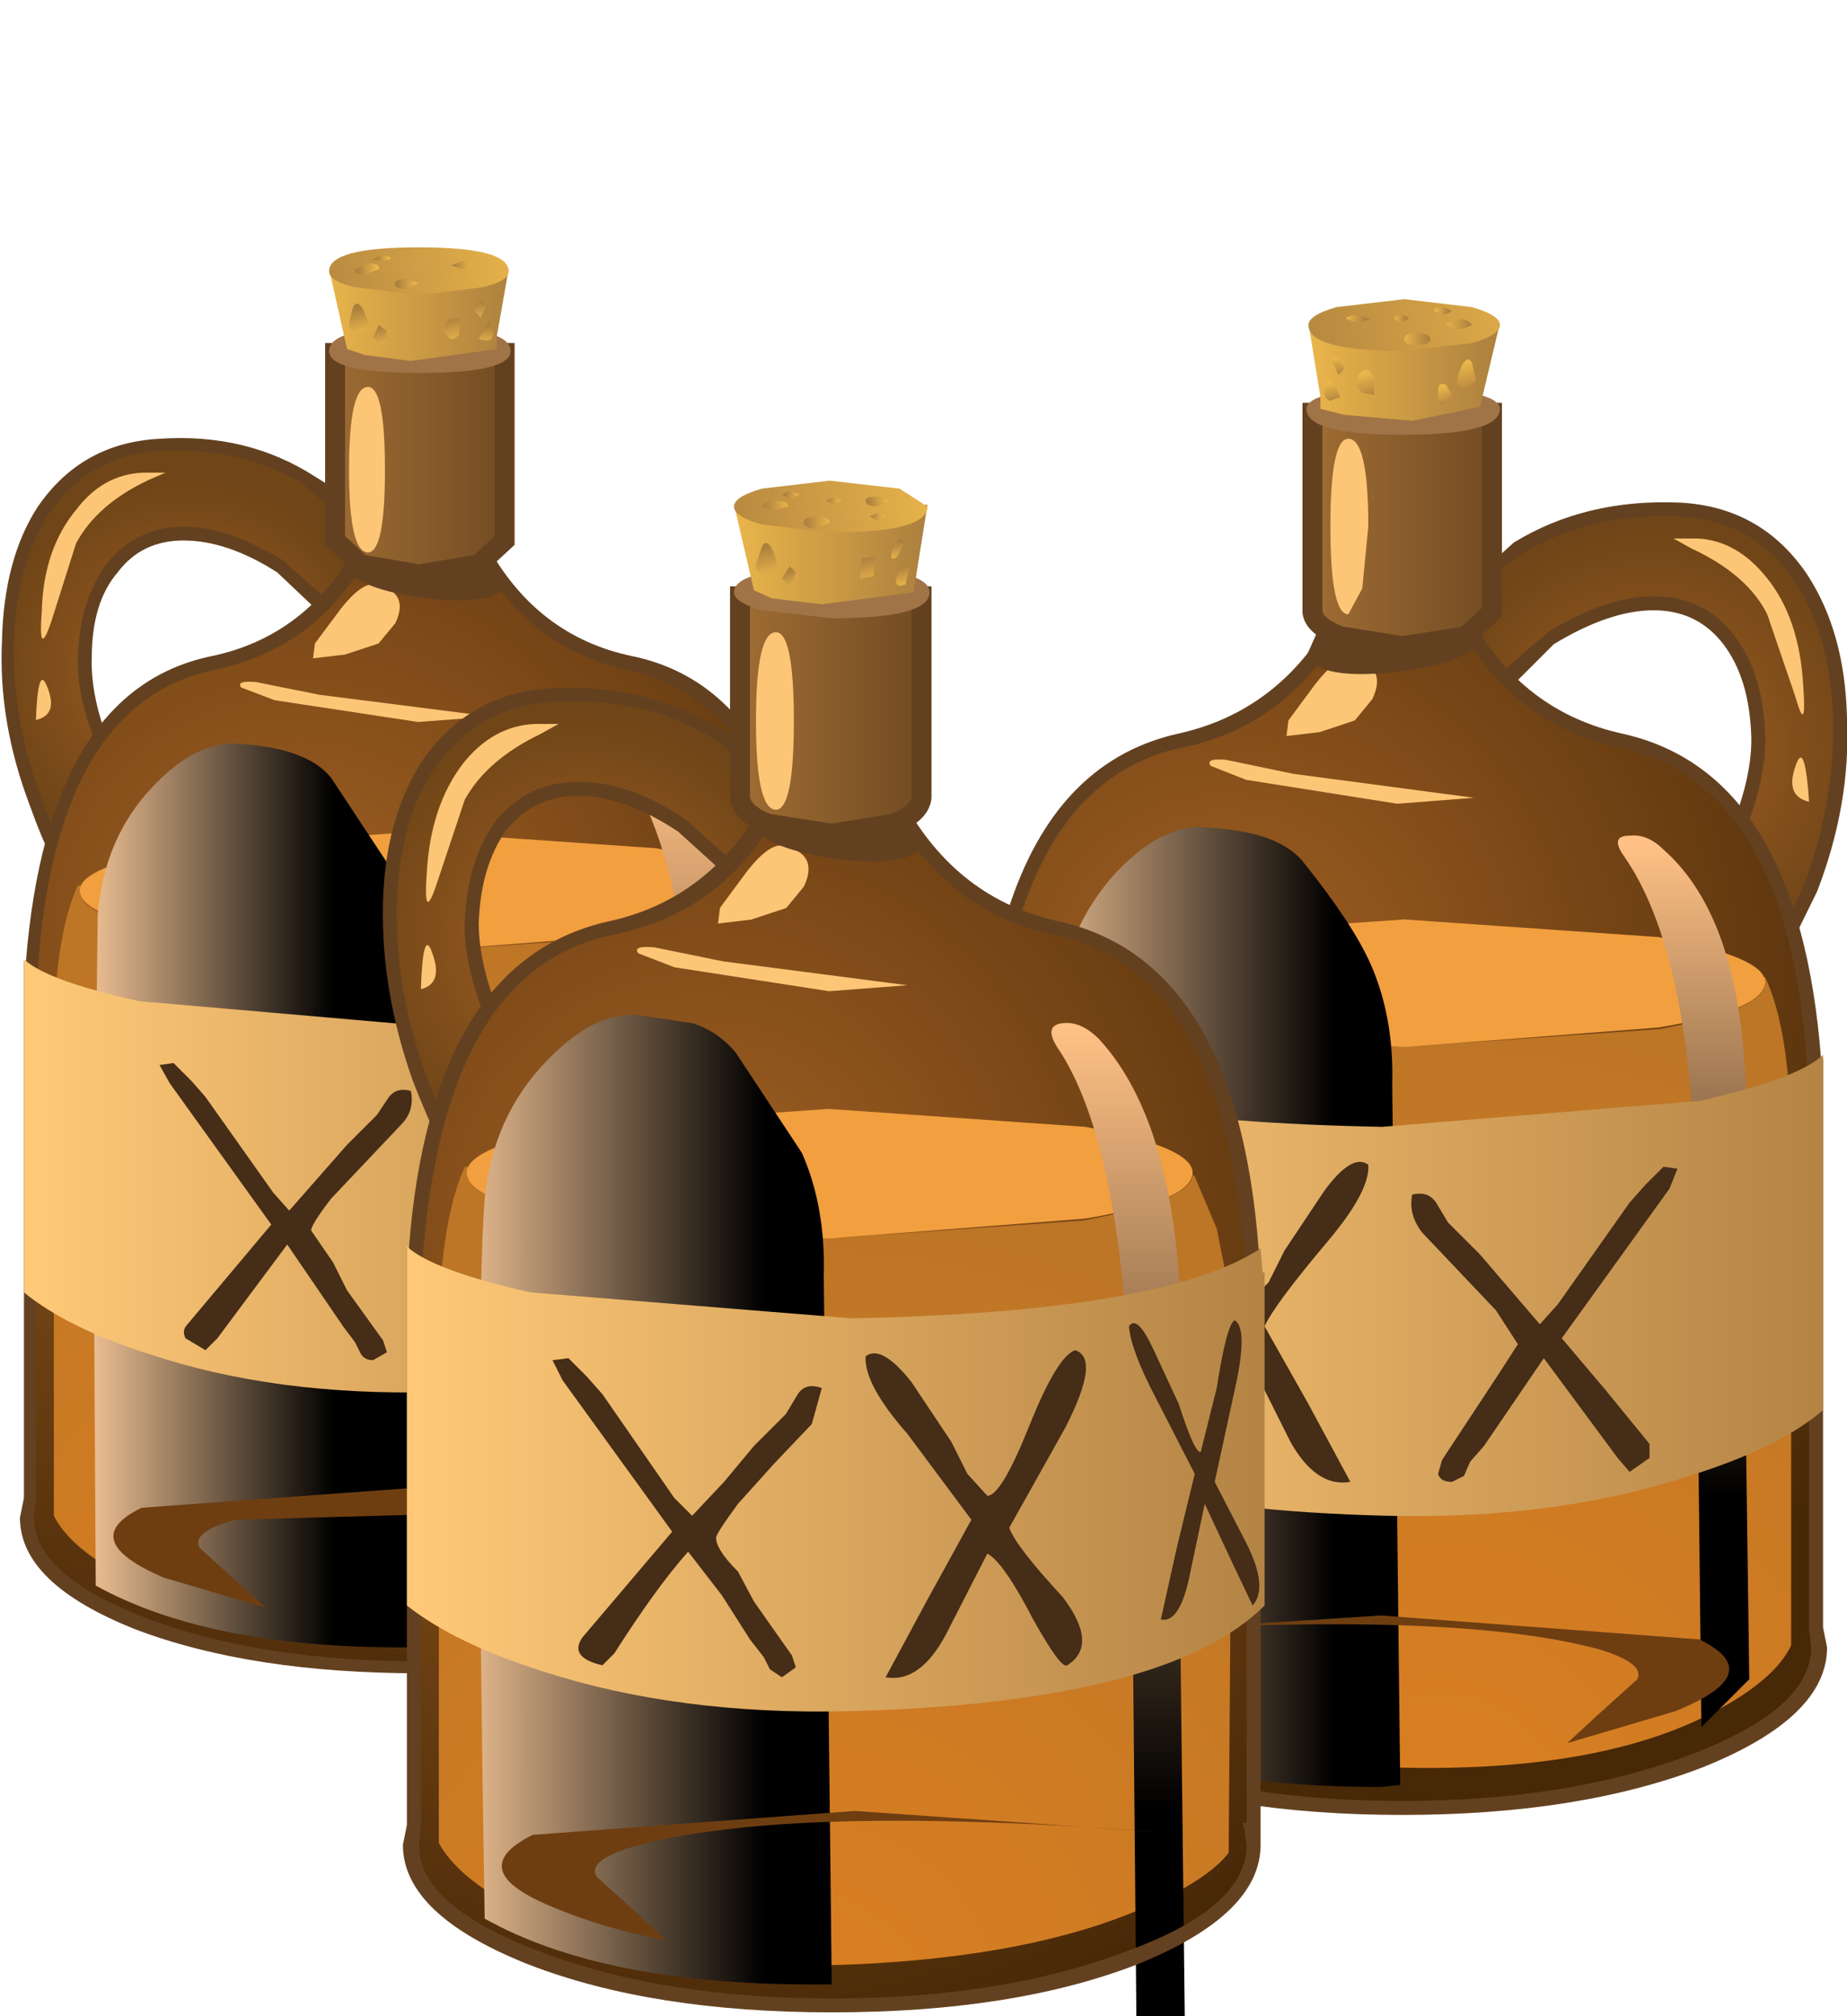 <?xml version="1.0" encoding="UTF-8" standalone="no"?>
<svg xmlns:xlink="http://www.w3.org/1999/xlink" height="50.55px" width="46.3px" xmlns="http://www.w3.org/2000/svg">
  <g transform="matrix(1.0, 0.0, 0.0, 1.0, 0.0, 0.0)">
    <use height="11.55" transform="matrix(1.0, 0.0, 0.0, 1.0, 0.2, 11.15)" width="8.95" xlink:href="#sprite0"/>
    <use height="11.85" transform="matrix(1.0, 0.0, 0.0, 1.0, 0.05, 11.0)" width="9.3" xlink:href="#sprite1"/>
    <use height="4.2" transform="matrix(1.0, 0.0, 0.0, 1.0, 1.05, 11.8)" width="3.1" xlink:href="#sprite2"/>
    <use height="1.0" transform="matrix(1.0, 0.0, 0.0, 1.0, 0.9, 17.05)" width="0.4" xlink:href="#sprite3"/>
    <use height="30.55" transform="matrix(1.0, 0.0, 0.0, 1.0, 0.7, 11.25)" width="19.7" xlink:href="#sprite4"/>
    <use height="18.65" transform="matrix(1.0, 0.0, 0.0, 1.0, 1.35, 22.2)" width="18.55" xlink:href="#sprite5"/>
    <use height="3.0" transform="matrix(1.0, 0.0, 0.0, 1.0, 2.0, 20.85)" width="16.95" xlink:href="#sprite6"/>
    <use height="22.65" transform="matrix(1.0, 0.0, 0.0, 1.0, 2.35, 18.65)" width="8.15" xlink:href="#sprite7"/>
    <use height="24.6" transform="matrix(1.0, 0.0, 0.0, 1.0, 15.65, 18.85)" width="3.1" xlink:href="#sprite8"/>
    <use height="30.85" transform="matrix(1.0, 0.0, 0.0, 1.0, 0.5, 11.1)" width="20.1" xlink:href="#sprite9"/>
    <use height="10.85" transform="matrix(1.0, 0.0, 0.0, 1.0, 0.55, 24.05)" width="20.1" xlink:href="#shape10"/>
    <use height="3.05" transform="matrix(1.0, 0.0, 0.0, 1.0, 2.85, 37.25)" width="15.55" xlink:href="#sprite10"/>
    <use height="1.0" transform="matrix(1.0, 0.0, 0.0, 1.0, 6.0, 17.1)" width="6.3" xlink:href="#sprite11"/>
    <use height="1.9" transform="matrix(1.0, 0.0, 0.0, 1.0, 7.75, 14.65)" width="2.25" xlink:href="#sprite12"/>
    <use height="1.95" transform="matrix(1.0, 0.0, 0.0, 1.0, 8.6, 13.1)" width="4.2" xlink:href="#sprite13"/>
    <use height="25.5" transform="matrix(1.0, 0.0, 0.0, 1.0, 4.0, 8.6)" width="16.5" xlink:href="#shape15"/>
    <use height="4.15" transform="matrix(1.0, 0.0, 0.0, 1.0, 8.75, 9.7)" width="0.9" xlink:href="#sprite14"/>
    <use height="3.15" transform="matrix(1.0, 0.0, 0.0, 1.0, 8.25, 6.2)" width="4.55" xlink:href="#shape17"/>
    <use height="12.2" transform="matrix(1.0, 0.0, 0.0, 1.0, 36.6, 12.8)" width="9.55" xlink:href="#sprite15"/>
    <use height="12.6" transform="matrix(1.0, 0.0, 0.0, 1.0, 36.4, 12.6)" width="9.9" xlink:href="#sprite16"/>
    <use height="4.4" transform="matrix(1.0, 0.0, 0.0, 1.0, 41.95, 13.5)" width="3.25" xlink:href="#sprite17"/>
    <use height="1.1" transform="matrix(1.0, 0.0, 0.0, 1.0, 44.95, 19.0)" width="0.4" xlink:href="#sprite18"/>
    <use height="32.4" transform="matrix(1.0, 0.0, 0.0, 1.0, 24.65, 12.9)" width="20.95" xlink:href="#sprite19"/>
    <use height="19.8" transform="matrix(1.0, 0.0, 0.0, 1.0, 25.2, 24.5)" width="19.7" xlink:href="#sprite20"/>
    <use height="3.2" transform="matrix(1.0, 0.0, 0.0, 1.0, 26.2, 23.05)" width="18.05" xlink:href="#sprite21"/>
    <use height="24.05" transform="matrix(1.0, 0.0, 0.0, 1.0, 26.35, 20.75)" width="8.75" xlink:href="#sprite22"/>
    <use height="22.35" transform="matrix(1.0, 0.0, 0.0, 1.0, 40.55, 20.95)" width="3.3" xlink:href="#sprite23"/>
    <use height="32.8" transform="matrix(1.0, 0.0, 0.0, 1.0, 24.5, 12.7)" width="21.3" xlink:href="#sprite24"/>
    <use height="11.55" transform="matrix(1.0, 0.0, 0.0, 1.0, 24.4, 26.45)" width="21.35" xlink:href="#shape27"/>
    <use height="3.2" transform="matrix(1.0, 0.0, 0.0, 1.0, 26.8, 40.5)" width="16.55" xlink:href="#sprite25"/>
    <use height="1.1" transform="matrix(1.0, 0.0, 0.0, 1.0, 30.3, 19.05)" width="6.65" xlink:href="#sprite26"/>
    <use height="2.0" transform="matrix(1.0, 0.0, 0.0, 1.0, 32.15, 16.5)" width="2.35" xlink:href="#sprite27"/>
    <use height="2.1" transform="matrix(1.0, 0.0, 0.0, 1.0, 32.75, 14.8)" width="4.45" xlink:href="#sprite28"/>
    <use height="27.05" transform="matrix(1.0, 0.0, 0.0, 1.0, 24.55, 10.1)" width="17.55" xlink:href="#shape30"/>
    <use height="4.4" transform="matrix(1.0, 0.0, 0.0, 1.0, 33.35, 11.0)" width="0.95" xlink:href="#sprite29"/>
    <use height="3.4" transform="matrix(1.0, 0.0, 0.0, 1.0, 32.75, 7.5)" width="4.85" xlink:href="#shape32"/>
    <use height="12.35" transform="matrix(1.0, 0.0, 0.0, 1.0, 9.75, 17.4)" width="9.65" xlink:href="#sprite30"/>
    <use height="12.7" transform="matrix(1.0, 0.0, 0.0, 1.0, 9.6, 17.25)" width="10.0" xlink:href="#sprite31"/>
    <use height="4.5" transform="matrix(1.0, 0.0, 0.0, 1.0, 10.7, 18.1)" width="3.3" xlink:href="#sprite32"/>
    <use height="1.1" transform="matrix(1.0, 0.0, 0.0, 1.0, 10.55, 23.7)" width="0.4" xlink:href="#sprite33"/>
    <use height="32.75" transform="matrix(1.0, 0.0, 0.0, 1.0, 10.3, 17.55)" width="21.15" xlink:href="#sprite34"/>
    <use height="20.0" transform="matrix(1.0, 0.0, 0.0, 1.0, 11.0, 29.25)" width="19.9" xlink:href="#sprite35"/>
    <use height="3.25" transform="matrix(1.0, 0.0, 0.0, 1.0, 11.7, 27.8)" width="18.2" xlink:href="#sprite36"/>
    <use height="24.3" transform="matrix(1.0, 0.0, 0.0, 1.0, 12.0, 25.45)" width="8.85" xlink:href="#sprite37"/>
    <use height="26.4" transform="matrix(1.0, 0.0, 0.0, 1.0, 26.35, 25.65)" width="3.35" xlink:href="#sprite38"/>
    <use height="33.1" transform="matrix(1.0, 0.0, 0.0, 1.0, 10.1, 17.35)" width="21.55" xlink:href="#sprite39"/>
    <use height="11.65" transform="matrix(1.0, 0.0, 0.0, 1.0, 10.15, 31.25)" width="21.55" xlink:href="#shape41"/>
    <use height="3.25" transform="matrix(1.0, 0.0, 0.0, 1.0, 12.6, 45.4)" width="16.7" xlink:href="#sprite40"/>
    <use height="1.1" transform="matrix(1.0, 0.0, 0.0, 1.0, 15.95, 23.75)" width="6.8" xlink:href="#sprite41"/>
    <use height="2.0" transform="matrix(1.0, 0.0, 0.0, 1.0, 17.9, 21.2)" width="2.35" xlink:href="#sprite42"/>
    <use height="2.15" transform="matrix(1.0, 0.0, 0.0, 1.0, 18.8, 19.45)" width="4.45" xlink:href="#sprite43"/>
    <use height="27.35" transform="matrix(1.0, 0.0, 0.0, 1.0, 13.85, 14.7)" width="17.7" xlink:href="#shape43"/>
    <use height="4.45" transform="matrix(1.0, 0.0, 0.0, 1.0, 18.95, 15.85)" width="0.95" xlink:href="#sprite44"/>
    <use height="3.45" transform="matrix(1.0, 0.0, 0.0, 1.0, 18.4, 12.05)" width="4.9" xlink:href="#shape44"/>
  </g>
  <defs>
    <g id="sprite0" transform="matrix(1.0, 0.0, 0.0, 1.0, 0.0, 0.0)">
      <use height="11.55" transform="matrix(1.0, 0.0, 0.0, 1.0, 0.0, 0.0)" width="8.95" xlink:href="#shape0"/>
    </g>
    <g id="shape0" transform="matrix(1.0, 0.0, 0.0, 1.0, 0.0, 0.0)">
      <path d="M7.85 4.0 L6.85 3.05 Q4.75 1.75 3.3 2.5 1.95 3.2 1.9 5.35 1.85 6.55 2.55 8.0 L3.7 10.1 Q3.85 10.6 3.4 11.15 2.9 11.75 1.9 11.4 1.1 10.2 0.7 9.0 -0.5 5.65 0.3 3.0 1.15 0.15 3.8 0.0 7.2 -0.15 8.95 2.15 8.7 3.3 7.85 4.0" fill="url(#gradient0)" fill-rule="evenodd" stroke="none"/>
    </g>
    <radialGradient cx="0" cy="0" gradientTransform="matrix(0.006, 0.0, 0.0, -0.006, 4.5, 5.75)" gradientUnits="userSpaceOnUse" id="gradient0" r="819.2" spreadMethod="pad">
      <stop offset="0.0" stop-color="#a16023"/>
      <stop offset="1.0" stop-color="#704517"/>
    </radialGradient>
    <g id="sprite1" transform="matrix(1.0, 0.0, 0.0, 1.0, -0.05, -0.05)">
      <use height="11.85" transform="matrix(1.0, 0.0, 0.0, 1.0, 0.05, 0.05)" width="9.3" xlink:href="#shape1"/>
    </g>
    <g id="shape1" transform="matrix(1.0, 0.0, 0.0, 1.0, -0.05, -0.05)">
      <path d="M9.35 2.4 Q9.05 3.55 8.15 4.3 L8.0 4.45 7.9 4.3 6.95 3.4 Q5.7 2.6 4.6 2.6 3.55 2.6 2.95 3.4 2.3 4.15 2.3 5.55 2.25 7.2 3.65 9.45 L4.05 10.2 Q4.2 10.75 3.8 11.4 3.3 11.9 2.7 11.9 L2.0 11.75 1.95 11.75 1.95 11.7 Q1.3 10.8 0.75 9.25 -0.05 7.15 0.05 5.1 0.1 3.05 0.95 1.75 2.05 0.15 4.0 0.05 6.2 -0.1 7.9 1.0 8.9 1.6 9.3 2.25 L9.35 2.3 9.35 2.4 M8.05 3.95 Q8.7 3.4 9.0 2.4 L7.55 1.15 Q6.0 0.25 4.0 0.35 2.2 0.5 1.25 1.9 0.4 3.2 0.35 5.15 0.3 7.1 1.05 9.1 1.65 10.7 2.2 11.45 L2.7 11.55 Q3.25 11.55 3.5 11.2 L3.75 10.35 3.35 9.65 Q1.9 7.1 1.95 5.55 2.0 4.05 2.7 3.15 3.45 2.25 4.6 2.25 5.7 2.25 7.1 3.1 L8.05 3.95" fill="#634120" fill-rule="evenodd" stroke="none"/>
    </g>
    <g id="sprite2" transform="matrix(1.0, 0.0, 0.0, 1.0, 0.0, 0.05)">
      <use height="4.5" transform="matrix(0.954, 0.0, 0.0, 0.933, -0.002, -0.047)" width="3.25" xlink:href="#shape2"/>
    </g>
    <g id="shape2" transform="matrix(1.0, 0.0, 0.0, 1.0, -0.05, 0.05)">
      <path d="M3.3 0.0 L2.85 0.2 Q1.5 0.85 0.95 1.9 L0.3 4.0 Q-0.05 5.05 0.05 3.7 0.1 2.05 0.95 1.0 1.65 0.05 2.7 0.0 L3.3 0.0" fill="#fcc676" fill-rule="evenodd" stroke="none"/>
    </g>
    <g id="sprite3" transform="matrix(1.0, 0.0, 0.0, 1.0, 0.0, 0.0)">
      <use height="1.1" transform="matrix(1.0, 0.0, 0.0, 0.909, 0.0, 0.0)" width="0.4" xlink:href="#shape3"/>
    </g>
    <g id="shape3" transform="matrix(1.0, 0.0, 0.0, 1.0, 0.0, 0.0)">
      <path d="M0.25 0.1 Q0.6 0.95 0.0 1.1 0.05 -0.35 0.25 0.1" fill="#fcc676" fill-rule="evenodd" stroke="none"/>
    </g>
    <g id="sprite4" transform="matrix(1.0, 0.0, 0.0, 1.0, 0.0, 0.0)">
      <use height="30.55" transform="matrix(1.0, 0.0, 0.0, 1.0, 0.0, 0.0)" width="19.7" xlink:href="#shape4"/>
    </g>
    <g id="shape4" transform="matrix(1.0, 0.0, 0.0, 1.0, 0.0, 0.0)">
      <path d="M10.55 0.2 Q10.7 1.3 11.35 2.5 12.6 4.85 15.1 5.4 19.15 6.15 19.65 13.05 L19.7 13.05 19.7 26.45 19.65 26.45 19.7 26.8 Q19.7 28.35 16.8 29.45 13.9 30.55 9.85 30.55 5.8 30.55 2.9 29.45 0.0 28.35 0.0 26.8 L0.05 26.35 0.05 13.05 0.1 13.05 Q0.55 6.2 4.65 5.4 7.15 4.85 8.45 2.5 L9.2 0.2 9.85 0.0 10.55 0.2" fill="url(#gradient1)" fill-rule="evenodd" stroke="none"/>
    </g>
    <radialGradient cx="0" cy="0" gradientTransform="matrix(3.0E-4, 0.025, 0.025, -3.0E-4, 6.8, 12.3)" gradientUnits="userSpaceOnUse" id="gradient1" r="819.2" spreadMethod="pad">
      <stop offset="0.0" stop-color="#a16023"/>
      <stop offset="1.0" stop-color="#472807"/>
    </radialGradient>
    <g id="sprite5" transform="matrix(1.0, 0.0, 0.0, 1.0, 0.0, 0.0)">
      <use height="18.65" transform="matrix(1.0, 0.0, 0.0, 1.0, 0.0, 0.0)" width="18.55" xlink:href="#shape5"/>
    </g>
    <g id="shape5" transform="matrix(1.0, 0.0, 0.0, 1.0, 0.0, 0.0)">
      <path d="M15.05 1.25 Q17.55 0.8 17.6 0.2 L17.65 0.2 18.2 1.45 18.55 3.3 18.45 16.0 16.65 17.2 Q13.95 18.45 9.65 18.65 4.6 18.85 1.8 17.35 0.4 16.6 0.0 15.8 L0.0 4.05 Q0.0 1.3 0.6 0.0 L0.7 0.0 0.65 0.15 Q0.65 0.8 3.15 1.2 L9.1 1.65 15.05 1.25" fill="url(#gradient2)" fill-rule="evenodd" stroke="none"/>
    </g>
    <radialGradient cx="0" cy="0" gradientTransform="matrix(1.0E-4, -0.024, -0.024, -1.0E-4, 8.4, 20.05)" gradientUnits="userSpaceOnUse" id="gradient2" r="819.2" spreadMethod="pad">
      <stop offset="0.0" stop-color="#db7f21"/>
      <stop offset="1.0" stop-color="#bd7626"/>
    </radialGradient>
    <g id="sprite6" transform="matrix(1.0, 0.0, 0.0, 1.0, 0.0, 0.0)">
      <use height="3.25" transform="matrix(0.929, 0.0, 0.0, 0.923, 0.0, 0.0)" width="18.25" xlink:href="#shape6"/>
    </g>
    <g id="shape6" transform="matrix(1.0, 0.0, 0.0, 1.0, 0.0, 0.0)">
      <path d="M18.25 1.6 Q18.25 2.3 15.55 2.75 L9.1 3.25 2.7 2.75 Q0.0 2.3 0.0 1.6 0.0 0.95 2.7 0.45 L9.1 0.0 15.55 0.45 Q18.25 0.95 18.25 1.6" fill="#f29f3f" fill-rule="evenodd" stroke="none"/>
    </g>
    <g id="sprite7" transform="matrix(1.0, 0.0, 0.0, 1.0, 0.0, 0.0)">
      <use height="22.65" transform="matrix(1.0, 0.0, 0.0, 1.0, 0.0, 0.0)" width="8.15" xlink:href="#shape7"/>
    </g>
    <g id="shape7" transform="matrix(1.0, 0.0, 0.0, 1.0, 0.0, 0.0)">
      <path d="M8.15 22.65 L7.7 22.65 Q2.85 22.65 0.05 21.1 L0.0 12.55 0.1 4.3 Q0.25 2.35 1.5 1.05 2.6 -0.1 3.65 0.0 5.35 0.1 5.95 0.85 L7.5 3.2 Q8.05 4.5 8.0 6.1 L8.15 22.65" fill="url(#gradient3)" fill-rule="evenodd" stroke="none"/>
    </g>
    <linearGradient gradientTransform="matrix(0.004, 0.0, 0.0, -0.004, 2.75, 11.3)" gradientUnits="userSpaceOnUse" id="gradient3" spreadMethod="pad" x1="-819.2" x2="819.2">
      <stop offset="0.0" stop-color="#ffce9e"/>
      <stop offset="1.0" stop-color="#000000"/>
    </linearGradient>
    <g id="sprite8" transform="matrix(1.0, 0.0, 0.0, 1.0, 0.0, 0.0)">
      <use height="24.6" transform="matrix(1.0, 0.0, 0.0, 1.0, 0.0, 0.0)" width="3.1" xlink:href="#shape8"/>
    </g>
    <g id="shape8" transform="matrix(1.0, 0.0, 0.0, 1.0, 0.0, -0.05)">
      <path d="M1.1 0.4 Q2.7 2.1 3.0 5.9 L2.95 11.25 3.1 23.35 2.0 24.65 1.85 9.45 Q1.7 3.05 0.1 0.6 -0.2 0.05 0.25 0.05 0.7 0.0 1.1 0.4" fill="url(#gradient4)" fill-rule="evenodd" stroke="none"/>
    </g>
    <linearGradient gradientTransform="matrix(0.0, 0.011, 0.011, 0.0, 1.55, 9.3)" gradientUnits="userSpaceOnUse" id="gradient4" spreadMethod="pad" x1="-819.2" x2="819.2">
      <stop offset="0.0" stop-color="#ffc185"/>
      <stop offset="1.0" stop-color="#000000"/>
    </linearGradient>
    <g id="sprite9" transform="matrix(1.0, 0.0, 0.0, 1.0, 0.0, 0.0)">
      <use height="30.85" transform="matrix(1.0, 0.0, 0.0, 1.0, 0.0, 0.0)" width="20.1" xlink:href="#shape9"/>
    </g>
    <g id="shape9" transform="matrix(1.0, 0.0, 0.0, 1.0, 0.0, 0.0)">
      <path d="M11.6 3.05 Q10.8 1.8 10.6 0.5 L10.05 0.35 9.55 0.5 Q8.6 4.9 4.85 5.7 0.9 6.55 0.45 13.2 L0.4 13.35 0.4 26.5 0.35 26.95 Q0.35 28.4 3.25 29.5 6.1 30.55 10.05 30.55 14.0 30.55 16.85 29.5 19.7 28.4 19.7 26.95 L19.65 26.6 19.6 26.4 19.7 26.4 19.7 16.2 19.7 13.9 19.7 13.3 19.65 13.2 Q19.2 6.55 15.25 5.7 12.9 5.2 11.6 3.05 M15.35 5.35 Q19.45 6.2 20.0 13.0 L20.05 13.2 20.05 13.9 20.05 16.2 20.05 26.95 Q20.05 28.6 17.15 29.75 14.25 30.85 10.05 30.85 5.8 30.85 2.9 29.75 0.0 28.6 0.0 26.95 L0.1 26.45 0.1 16.2 0.1 13.9 0.1 13.0 0.15 13.0 Q0.7 6.2 4.8 5.35 7.2 4.85 8.45 2.55 9.1 1.45 9.25 0.35 L9.25 0.25 10.05 0.0 10.9 0.25 10.9 0.35 Q11.05 1.45 11.7 2.55 12.95 4.85 15.35 5.35" fill="#634120" fill-rule="evenodd" stroke="none"/>
    </g>
    <g id="shape10" transform="matrix(1.0, 0.0, 0.0, 1.0, -0.55, -24.05)">
      <path d="M20.55 24.1 L20.6 24.65 20.65 24.65 20.65 32.45 18.4 33.8 Q15.75 34.75 10.9 34.9 6.9 35.0 3.75 33.95 1.7 33.3 0.6 32.4 L0.6 27.05 0.6 24.7 0.6 24.05 Q1.2 24.6 3.5 25.1 L11.0 25.75 Q18.25 25.55 20.55 24.1" fill="url(#gradient5)" fill-rule="evenodd" stroke="none"/>
    </g>
    <linearGradient gradientTransform="matrix(0.012, 0.0, 0.0, -0.012, 10.6, 29.5)" gradientUnits="userSpaceOnUse" id="gradient5" spreadMethod="pad" x1="-819.2" x2="819.2">
      <stop offset="0.0" stop-color="#ffc978"/>
      <stop offset="1.0" stop-color="#b48445"/>
    </linearGradient>
    <g id="sprite10" transform="matrix(1.0, 0.0, 0.0, 1.0, 0.0, 0.0)">
      <use height="3.05" transform="matrix(1.0, 0.0, 0.0, 1.0, 0.0, 0.0)" width="15.55" xlink:href="#shape11"/>
    </g>
    <g id="shape11" transform="matrix(1.0, 0.0, 0.0, 1.0, 0.0, 0.0)">
      <path d="M3.8 3.05 L1.25 2.3 Q-0.95 1.35 0.7 0.55 L8.2 0.0 15.55 0.5 3.05 0.85 Q1.95 1.15 2.15 1.55 L3.8 3.05" fill="#6e3e11" fill-rule="evenodd" stroke="none"/>
    </g>
    <g id="sprite11" transform="matrix(1.0, 0.0, 0.0, 1.0, 0.0, -0.05)">
      <use height="1.1" transform="matrix(0.933, 0.0, 0.0, 0.909, 0.0, 0.05)" width="6.75" xlink:href="#shape12"/>
    </g>
    <g id="shape12" transform="matrix(1.0, 0.0, 0.0, 1.0, 0.0, 0.0)">
      <path d="M0.45 0.0 L2.15 0.35 6.75 0.95 4.8 1.1 0.95 0.5 0.05 0.15 Q-0.1 -0.05 0.45 0.0" fill="#fcc676" fill-rule="evenodd" stroke="none"/>
    </g>
    <g id="sprite12" transform="matrix(1.0, 0.0, 0.0, 1.0, 0.05, 0.0)">
      <use height="2.05" transform="matrix(0.938, 0.0, 0.0, 0.927, -0.047, 0.0)" width="2.4" xlink:href="#shape13"/>
    </g>
    <g id="shape13" transform="matrix(1.0, 0.0, 0.0, 1.0, 0.05, 0.0)">
      <path d="M1.7 0.0 Q2.65 0.2 2.25 1.05 L1.8 1.6 0.9 1.9 0.05 2.0 0.1 1.6 0.8 0.65 Q1.35 -0.05 1.7 0.0" fill="#fcc676" fill-rule="evenodd" stroke="none"/>
    </g>
    <g id="sprite13" transform="matrix(1.0, 0.0, 0.0, 1.0, 0.0, 0.0)">
      <use height="2.15" transform="matrix(0.933, 0.0, 0.0, 0.907, 0.0, 0.005)" width="4.5" xlink:href="#shape14"/>
    </g>
    <g id="shape14" transform="matrix(1.0, 0.0, 0.0, 1.0, 0.0, 0.05)">
      <path d="M3.85 0.25 Q4.0 1.0 4.5 1.6 4.15 2.25 2.3 2.05 0.4 1.8 0.0 1.15 L0.35 0.55 Q3.7 -0.45 3.85 0.25" fill="#634120" fill-rule="evenodd" stroke="none"/>
    </g>
    <g id="shape15" transform="matrix(1.0, 0.0, 0.0, 1.0, -4.0, -8.6)">
      <path d="M13.8 30.45 Q13.55 29.85 12.3 28.4 11.3 27.25 11.35 26.65 11.75 26.35 12.4 27.2 L13.3 28.65 13.7 29.35 14.15 29.85 Q14.45 29.85 15.1 28.25 15.8 26.6 16.2 26.5 16.8 26.7 15.95 28.3 L14.65 30.65 15.9 32.25 Q16.75 33.35 16.0 33.85 L15.25 32.75 Q14.55 31.4 14.15 31.2 L13.2 33.15 Q12.55 34.25 11.75 34.1 L12.8 32.3 13.8 30.45" fill="#452d17" fill-rule="evenodd" stroke="none"/>
      <path d="M4.25 27.15 L4.0 26.7 4.35 26.65 4.8 27.1 5.15 27.5 6.85 29.9 7.25 30.35 8.7 28.7 9.45 27.95 9.75 27.5 Q9.95 27.25 10.3 27.35 10.4 27.85 10.05 28.2 L8.3 30.05 Q7.8 30.7 7.8 30.85 L8.35 31.65 8.7 32.35 9.6 33.6 9.7 33.9 9.35 34.1 Q9.15 34.1 9.05 33.95 L8.9 33.65 8.6 33.25 7.2 31.2 5.45 33.55 5.15 33.85 4.65 33.55 Q4.55 33.35 4.7 33.2 L6.8 30.7 4.25 27.15" fill="#452d17" fill-rule="evenodd" stroke="none"/>
      <path d="M19.95 25.8 Q20.25 25.95 19.95 27.4 L19.45 29.55 20.2 31.0 Q20.7 32.05 20.35 32.45 L19.9 31.45 19.25 30.1 18.9 31.85 Q18.65 32.85 18.2 32.75 L19.0 29.4 18.1 27.55 Q17.5 26.5 17.45 25.9 17.7 25.6 18.6 27.75 L18.9 28.4 19.15 28.85 19.5 27.35 Q19.75 25.9 19.95 25.8" fill="#452d17" fill-rule="evenodd" stroke="none"/>
      <path d="M12.65 8.85 L12.65 13.55 12.0 14.15 10.5 14.4 9.05 14.15 8.4 13.55 8.4 8.85 12.65 8.85" fill="url(#gradient6)" fill-rule="evenodd" stroke="none"/>
      <path d="M12.65 8.85 L8.4 8.85 8.4 13.55 9.05 14.15 10.5 14.4 12.0 14.15 12.65 13.55 12.65 8.85 Z" fill="none" stroke="#634120" stroke-linecap="butt" stroke-linejoin="miter" stroke-width="0.5"/>
    </g>
    <linearGradient gradientTransform="matrix(0.003, 0.0, 0.0, -0.003, 10.5, 11.65)" gradientUnits="userSpaceOnUse" id="gradient6" spreadMethod="pad" x1="-819.2" x2="819.2">
      <stop offset="0.0" stop-color="#a16e34"/>
      <stop offset="1.0" stop-color="#704a22"/>
    </linearGradient>
    <g id="sprite14" transform="matrix(1.0, 0.0, 0.0, 1.0, 0.0, 0.0)">
      <use height="4.4" transform="matrix(0.947, 0.0, 0.0, 0.943, 0.0, 0.0)" width="0.95" xlink:href="#shape16"/>
    </g>
    <g id="shape16" transform="matrix(1.0, 0.0, 0.0, 1.0, 0.0, 0.0)">
      <path d="M0.0 2.2 Q0.0 0.0 0.5 0.0 0.95 0.0 0.95 2.2 0.95 4.4 0.5 4.4 0.0 4.4 0.0 2.2" fill="#fcc676" fill-rule="evenodd" stroke="none"/>
    </g>
    <g id="shape17" transform="matrix(1.0, 0.0, 0.0, 1.0, -8.25, -6.2)">
      <path d="M12.8 8.8 Q12.8 9.35 10.5 9.35 8.25 9.35 8.25 8.8 8.25 8.2 10.5 8.2 12.8 8.2 12.8 8.8" fill="#a17448" fill-rule="evenodd" stroke="none"/>
      <path d="M10.3 9.05 L9.15 8.9 8.7 8.75 8.25 6.75 8.7 6.9 10.35 7.0 12.75 6.75 12.45 8.45 12.45 8.75 10.3 9.05" fill="url(#gradient7)" fill-rule="evenodd" stroke="none"/>
      <path d="M12.75 6.8 Q12.75 7.05 12.1 7.2 L10.5 7.4 8.9 7.2 Q8.25 7.05 8.25 6.8 8.25 6.2 10.5 6.2 12.75 6.2 12.75 6.8" fill="url(#gradient8)" fill-rule="evenodd" stroke="none"/>
      <path d="M9.1 7.75 Q9.35 8.25 9.1 8.3 8.75 8.4 8.75 8.1 L8.85 7.7 Q8.95 7.5 9.1 7.75" fill="url(#gradient9)" fill-rule="evenodd" stroke="none"/>
      <path d="M9.7 8.3 Q9.7 8.85 9.35 8.45 L9.5 8.15 9.7 8.3" fill="url(#gradient10)" fill-rule="evenodd" stroke="none"/>
      <path d="M11.55 7.95 L11.5 8.4 Q11.3 8.6 11.2 8.4 11.05 8.25 11.25 8.0 L11.55 7.95" fill="url(#gradient11)" fill-rule="evenodd" stroke="none"/>
      <path d="M12.2 7.65 L12.05 7.95 11.9 7.8 12.05 7.5 12.2 7.65" fill="url(#gradient12)" fill-rule="evenodd" stroke="none"/>
      <path d="M12.3 8.15 Q12.5 8.65 12.0 8.5 L12.15 8.2 Q12.25 8.0 12.3 8.15" fill="url(#gradient13)" fill-rule="evenodd" stroke="none"/>
      <path d="M9.2 6.6 Q9.55 6.6 9.5 6.75 L9.1 6.9 Q8.85 6.85 8.9 6.75 L9.2 6.6" fill="url(#gradient14)" fill-rule="evenodd" stroke="none"/>
      <path d="M9.8 6.5 L9.55 6.55 9.35 6.5 9.55 6.4 Q9.8 6.4 9.8 6.5" fill="url(#gradient15)" fill-rule="evenodd" stroke="none"/>
      <path d="M10.5 7.1 L10.2 7.25 Q9.9 7.25 9.9 7.1 9.9 7.0 10.2 7.0 L10.5 7.1" fill="url(#gradient16)" fill-rule="evenodd" stroke="none"/>
      <path d="M11.85 6.65 L11.6 6.75 11.3 6.65 11.6 6.55 11.85 6.65" fill="url(#gradient17)" fill-rule="evenodd" stroke="none"/>
    </g>
    <linearGradient gradientTransform="matrix(0.003, 0.0, 0.0, -0.003, 10.5, 7.9)" gradientUnits="userSpaceOnUse" id="gradient7" spreadMethod="pad" x1="-819.2" x2="819.2">
      <stop offset="0.0" stop-color="#ebb64b"/>
      <stop offset="1.0" stop-color="#ab7f3e"/>
    </linearGradient>
    <linearGradient gradientTransform="matrix(-0.004, 5.0E-4, 5.0E-4, 0.004, 10.1, 6.85)" gradientUnits="userSpaceOnUse" id="gradient8" spreadMethod="pad" x1="-819.2" x2="819.2">
      <stop offset="0.0" stop-color="#ebb64b"/>
      <stop offset="1.0" stop-color="#ab7f3e"/>
    </linearGradient>
    <linearGradient gradientTransform="matrix(-1.0E-4, -4.0E-4, -4.0E-4, 1.0E-4, 9.0, 8.05)" gradientUnits="userSpaceOnUse" id="gradient9" spreadMethod="pad" x1="-819.2" x2="819.2">
      <stop offset="0.0" stop-color="#ebb64b"/>
      <stop offset="1.0" stop-color="#ab7f3e"/>
    </linearGradient>
    <linearGradient gradientTransform="matrix(-1.0E-4, -3.0E-4, -3.0E-4, 1.0E-4, 9.55, 8.45)" gradientUnits="userSpaceOnUse" id="gradient10" spreadMethod="pad" x1="-819.2" x2="819.2">
      <stop offset="0.0" stop-color="#ebb64b"/>
      <stop offset="1.0" stop-color="#ab7f3e"/>
    </linearGradient>
    <linearGradient gradientTransform="matrix(-1.0E-4, -4.0E-4, -4.0E-4, 1.0E-4, 11.4, 8.25)" gradientUnits="userSpaceOnUse" id="gradient11" spreadMethod="pad" x1="-819.2" x2="819.2">
      <stop offset="0.0" stop-color="#ebb64b"/>
      <stop offset="1.0" stop-color="#ab7f3e"/>
    </linearGradient>
    <linearGradient gradientTransform="matrix(0.0, -3.0E-4, -3.0E-4, 0.0, 12.05, 7.8)" gradientUnits="userSpaceOnUse" id="gradient12" spreadMethod="pad" x1="-819.2" x2="819.2">
      <stop offset="0.0" stop-color="#ebb64b"/>
      <stop offset="1.0" stop-color="#ab7f3e"/>
    </linearGradient>
    <linearGradient gradientTransform="matrix(0.0, -3.0E-4, -3.0E-4, 0.0, 12.15, 8.4)" gradientUnits="userSpaceOnUse" id="gradient13" spreadMethod="pad" x1="-819.2" x2="819.2">
      <stop offset="0.0" stop-color="#ebb64b"/>
      <stop offset="1.0" stop-color="#ab7f3e"/>
    </linearGradient>
    <linearGradient gradientTransform="matrix(-3.0E-4, 0.0, 0.0, 3.0E-4, 9.2, 6.75)" gradientUnits="userSpaceOnUse" id="gradient14" spreadMethod="pad" x1="-819.2" x2="819.2">
      <stop offset="0.0" stop-color="#ebb64b"/>
      <stop offset="1.0" stop-color="#ab7f3e"/>
    </linearGradient>
    <linearGradient gradientTransform="matrix(-2.0E-4, 0.0, 0.0, 2.0E-4, 9.6, 6.45)" gradientUnits="userSpaceOnUse" id="gradient15" spreadMethod="pad" x1="-819.2" x2="819.2">
      <stop offset="0.0" stop-color="#ebb64b"/>
      <stop offset="1.0" stop-color="#ab7f3e"/>
    </linearGradient>
    <linearGradient gradientTransform="matrix(-3.0E-4, 0.0, 0.0, 3.0E-4, 10.2, 7.1)" gradientUnits="userSpaceOnUse" id="gradient16" spreadMethod="pad" x1="-819.2" x2="819.2">
      <stop offset="0.0" stop-color="#ebb64b"/>
      <stop offset="1.0" stop-color="#ab7f3e"/>
    </linearGradient>
    <linearGradient gradientTransform="matrix(-3.0E-4, 0.0, 0.0, 3.0E-4, 11.6, 6.65)" gradientUnits="userSpaceOnUse" id="gradient17" spreadMethod="pad" x1="-819.2" x2="819.2">
      <stop offset="0.0" stop-color="#ebb64b"/>
      <stop offset="1.0" stop-color="#ab7f3e"/>
    </linearGradient>
    <g id="sprite15" transform="matrix(1.0, 0.0, 0.0, 1.0, 0.0, -0.05)">
      <use height="12.2" transform="matrix(1.0, 0.0, 0.0, 1.0, 0.0, 0.05)" width="9.55" xlink:href="#shape18"/>
    </g>
    <g id="shape18" transform="matrix(1.0, 0.0, 0.0, 1.0, 0.0, -0.05)">
      <path d="M9.2 3.15 Q10.1 6.05 8.8 9.55 L7.55 12.15 Q6.45 12.5 5.9 11.85 5.45 11.35 5.6 10.75 L6.8 8.55 Q7.55 7.0 7.5 5.7 7.45 3.4 6.0 2.65 4.5 1.85 2.25 3.25 L1.2 4.25 Q0.35 3.65 0.0 2.3 0.55 1.6 1.45 1.05 3.2 -0.05 5.5 0.05 8.3 0.15 9.2 3.15" fill="url(#gradient18)" fill-rule="evenodd" stroke="none"/>
    </g>
    <radialGradient cx="0" cy="0" gradientTransform="matrix(-0.007, 0.0, 0.0, -0.007, 4.75, 6.15)" gradientUnits="userSpaceOnUse" id="gradient18" r="819.2" spreadMethod="pad">
      <stop offset="0.0" stop-color="#a16023"/>
      <stop offset="1.0" stop-color="#704517"/>
    </radialGradient>
    <g id="sprite16" transform="matrix(1.0, 0.0, 0.0, 1.0, 0.0, 0.0)">
      <use height="12.6" transform="matrix(1.0, 0.0, 0.0, 1.0, 0.0, 0.0)" width="9.9" xlink:href="#shape19"/>
    </g>
    <g id="shape19" transform="matrix(1.0, 0.0, 0.0, 1.0, 0.0, 0.0)">
      <path d="M7.5 5.85 Q7.45 4.4 6.8 3.55 6.15 2.7 5.05 2.7 3.95 2.7 2.55 3.55 L1.55 4.55 1.4 4.7 1.25 4.55 Q0.35 3.8 0.0 2.5 L0.0 2.45 0.05 2.35 1.55 1.0 Q3.35 -0.1 5.7 0.0 7.75 0.1 8.9 1.8 9.85 3.25 9.9 5.4 10.0 7.55 9.15 9.75 L7.85 12.4 7.85 12.45 7.8 12.45 7.05 12.6 Q6.35 12.6 5.9 12.05 5.45 11.45 5.65 10.8 L6.1 10.0 Q7.55 7.45 7.5 5.85 M9.55 5.45 Q9.5 3.35 8.6 2.0 7.6 0.45 5.7 0.35 3.55 0.25 1.9 1.2 0.85 1.8 0.4 2.5 0.7 3.6 1.35 4.15 L2.4 3.25 Q3.85 2.35 5.05 2.35 6.3 2.35 7.05 3.3 7.8 4.25 7.85 5.85 7.9 7.55 6.4 10.2 L6.0 10.95 Q5.85 11.3 6.2 11.85 6.6 12.25 7.05 12.25 L7.6 12.15 8.8 9.65 Q9.6 7.5 9.55 5.45" fill="#634120" fill-rule="evenodd" stroke="none"/>
    </g>
    <g id="sprite17" transform="matrix(1.0, 0.0, 0.0, 1.0, 0.0, 0.0)">
      <use height="4.4" transform="matrix(1.0, 0.0, 0.0, 1.0, 0.0, 0.0)" width="3.25" xlink:href="#shape20"/>
    </g>
    <g id="shape20" transform="matrix(1.0, 0.0, 0.0, 1.0, 0.0, 0.0)">
      <path d="M0.6 0.0 Q1.6 0.05 2.35 1.0 3.15 2.0 3.25 3.65 3.35 5.0 3.05 3.95 L2.35 1.9 Q1.85 0.9 0.45 0.25 L0.0 0.0 0.6 0.0" fill="#fcc676" fill-rule="evenodd" stroke="none"/>
    </g>
    <g id="sprite18" transform="matrix(1.0, 0.0, 0.0, 1.0, 0.0, 0.05)">
      <use height="1.1" transform="matrix(1.0, 0.0, 0.0, 1.0, 0.0, -0.05)" width="0.4" xlink:href="#shape21"/>
    </g>
    <g id="shape21" transform="matrix(1.0, 0.0, 0.0, 1.0, 0.0, 0.05)">
      <path d="M0.1 0.05 Q0.3 -0.4 0.4 1.05 -0.25 0.9 0.1 0.05" fill="#fcc676" fill-rule="evenodd" stroke="none"/>
    </g>
    <g id="sprite19" transform="matrix(1.0, 0.0, 0.0, 1.0, 0.05, 0.0)">
      <use height="32.4" transform="matrix(1.0, 0.0, 0.0, 1.0, -0.05, 0.0)" width="20.95" xlink:href="#shape22"/>
    </g>
    <g id="shape22" transform="matrix(1.0, 0.0, 0.0, 1.0, 0.05, 0.0)">
      <path d="M20.85 13.8 L20.85 27.95 20.9 28.4 Q20.9 30.1 17.85 31.25 14.8 32.4 10.45 32.4 6.1 32.4 3.05 31.25 0.0 30.1 0.0 28.4 L0.05 28.05 0.0 28.05 0.0 17.05 0.0 14.6 0.0 13.8 0.05 13.8 Q0.55 6.6 4.85 5.7 7.5 5.15 8.85 2.6 9.55 1.35 9.7 0.2 L10.4 0.0 11.1 0.2 Q11.25 1.35 11.95 2.6 13.35 5.15 16.0 5.7 20.3 6.6 20.8 13.8 L20.85 13.8" fill="url(#gradient19)" fill-rule="evenodd" stroke="none"/>
    </g>
    <radialGradient cx="0" cy="0" gradientTransform="matrix(0.0, 0.024, 0.024, 0.0, 6.0, 11.8)" gradientUnits="userSpaceOnUse" id="gradient19" r="819.2" spreadMethod="pad">
      <stop offset="0.0" stop-color="#a16023"/>
      <stop offset="1.0" stop-color="#472807"/>
    </radialGradient>
    <g id="sprite20" transform="matrix(1.0, 0.0, 0.0, 1.0, 0.0, 0.0)">
      <use height="19.8" transform="matrix(1.0, 0.0, 0.0, 1.0, 0.0, 0.0)" width="19.7" xlink:href="#shape23"/>
    </g>
    <g id="shape23" transform="matrix(1.0, 0.0, 0.0, 1.0, 0.0, 0.0)">
      <path d="M19.7 4.35 L19.7 16.75 Q19.3 17.6 17.8 18.4 14.8 20.0 9.45 19.8 4.9 19.6 2.05 18.3 0.65 17.65 0.15 17.0 L0.0 3.5 Q0.05 2.65 0.4 1.55 0.7 0.6 0.95 0.2 L1.0 0.2 Q1.1 0.85 3.7 1.3 L10.0 1.75 16.4 1.3 Q19.05 0.8 19.05 0.15 L19.0 0.0 19.05 0.0 Q19.7 1.4 19.7 4.35" fill="url(#gradient20)" fill-rule="evenodd" stroke="none"/>
    </g>
    <radialGradient cx="0" cy="0" gradientTransform="matrix(-1.0E-4, -0.025, 0.025, -1.0E-4, 10.8, 21.3)" gradientUnits="userSpaceOnUse" id="gradient20" r="819.2" spreadMethod="pad">
      <stop offset="0.0" stop-color="#db7f21"/>
      <stop offset="1.0" stop-color="#bd7626"/>
    </radialGradient>
    <g id="sprite21" transform="matrix(1.0, 0.0, 0.0, 1.0, 0.0, 0.0)">
      <use height="3.25" transform="matrix(0.989, 0.0, 0.0, 0.985, 0.0, 0.0)" width="18.25" xlink:href="#shape6"/>
    </g>
    <g id="sprite22" transform="matrix(1.0, 0.0, 0.0, 1.0, 0.05, 0.0)">
      <use height="24.05" transform="matrix(1.0, 0.0, 0.0, 1.0, -0.05, 0.0)" width="8.75" xlink:href="#shape24"/>
    </g>
    <g id="shape24" transform="matrix(1.0, 0.0, 0.0, 1.0, 0.05, -0.05)">
      <path d="M8.7 24.05 L8.2 24.1 Q3.0 24.1 0.1 22.45 -0.15 7.7 0.1 4.6 0.3 2.55 1.6 1.15 2.8 -0.1 3.9 0.05 5.7 0.15 6.3 0.95 7.5 2.45 7.95 3.45 8.55 4.8 8.5 6.5 L8.7 24.05" fill="url(#gradient21)" fill-rule="evenodd" stroke="none"/>
    </g>
    <linearGradient gradientTransform="matrix(0.005, 0.0, 0.0, -0.005, 2.95, 12.05)" gradientUnits="userSpaceOnUse" id="gradient21" spreadMethod="pad" x1="-819.2" x2="819.2">
      <stop offset="0.0" stop-color="#ffce9e"/>
      <stop offset="1.0" stop-color="#000000"/>
    </linearGradient>
    <g id="sprite23" transform="matrix(1.0, 0.0, 0.0, 1.0, 0.0, 0.0)">
      <use height="22.35" transform="matrix(1.0, 0.0, 0.0, 1.0, 0.0, 0.0)" width="3.3" xlink:href="#shape25"/>
    </g>
    <g id="shape25" transform="matrix(1.0, 0.0, 0.0, 1.0, 0.0, 0.0)">
      <path d="M1.15 0.35 Q2.85 1.85 3.15 5.35 3.35 7.2 3.15 10.15 L3.3 21.15 2.1 22.35 1.95 8.55 Q1.8 2.85 0.15 0.5 -0.2 0.0 0.3 0.0 0.75 -0.05 1.15 0.35" fill="url(#gradient22)" fill-rule="evenodd" stroke="none"/>
    </g>
    <linearGradient gradientTransform="matrix(0.0, 0.01, 0.01, 0.0, 1.65, 8.4)" gradientUnits="userSpaceOnUse" id="gradient22" spreadMethod="pad" x1="-819.2" x2="819.2">
      <stop offset="0.0" stop-color="#ffc185"/>
      <stop offset="1.0" stop-color="#000000"/>
    </linearGradient>
    <g id="sprite24" transform="matrix(1.0, 0.0, 0.0, 1.0, 0.0, 0.0)">
      <use height="32.8" transform="matrix(1.0, 0.0, 0.0, 1.0, 0.0, 0.0)" width="21.3" xlink:href="#shape26"/>
    </g>
    <g id="shape26" transform="matrix(1.0, 0.0, 0.0, 1.0, 0.0, 0.0)">
      <path d="M21.15 13.85 L21.2 13.85 21.2 14.75 21.2 17.25 21.2 28.1 21.3 28.6 Q21.3 30.35 18.2 31.6 15.1 32.8 10.65 32.8 6.2 32.8 3.1 31.6 0.0 30.35 0.0 28.6 L0.05 28.45 0.0 14.0 0.05 13.85 0.1 13.85 Q0.65 6.7 5.0 5.7 7.55 5.15 8.9 2.75 L9.75 0.4 9.75 0.3 10.6 0.0 11.5 0.3 11.5 0.4 Q11.65 1.55 12.35 2.75 13.65 5.15 16.2 5.7 20.6 6.7 21.15 13.85 M20.85 14.2 L20.8 14.05 Q20.35 7.0 16.15 6.05 13.65 5.55 12.25 3.3 11.45 2.05 11.15 0.55 L10.6 0.4 10.05 0.55 Q9.85 1.9 9.0 3.3 7.6 5.55 5.1 6.05 0.95 6.95 0.4 14.05 L0.4 14.8 0.4 17.25 0.4 28.05 0.45 28.05 0.4 28.3 0.4 28.6 Q0.4 30.15 3.45 31.3 6.5 32.45 10.65 32.45 14.8 32.45 17.85 31.3 20.9 30.15 20.9 28.6 L20.85 28.15 20.85 17.25 20.85 14.8 20.85 14.2" fill="#634120" fill-rule="evenodd" stroke="none"/>
    </g>
    <g id="shape27" transform="matrix(1.0, 0.0, 0.0, 1.0, -24.4, -26.45)">
      <path d="M45.7 26.45 L45.7 27.2 45.7 29.65 45.7 35.35 Q44.6 36.3 42.35 37.0 39.0 38.1 34.75 38.0 26.7 37.8 24.45 35.35 L24.45 30.35 24.45 27.85 24.45 27.1 24.5 27.1 24.55 26.55 Q26.75 28.1 34.65 28.25 L42.6 27.6 Q45.05 27.05 45.7 26.45" fill="url(#gradient23)" fill-rule="evenodd" stroke="none"/>
    </g>
    <linearGradient gradientTransform="matrix(0.013, 0.0, 0.0, -0.013, 35.1, 32.25)" gradientUnits="userSpaceOnUse" id="gradient23" spreadMethod="pad" x1="-819.2" x2="819.2">
      <stop offset="0.0" stop-color="#ffc978"/>
      <stop offset="1.0" stop-color="#b48445"/>
    </linearGradient>
    <g id="sprite25" transform="matrix(1.0, 0.0, 0.0, 1.0, 0.0, 0.0)">
      <use height="3.2" transform="matrix(1.003, 0.0, 0.0, 1.0, 0.0, 0.0)" width="16.5" xlink:href="#shape28"/>
    </g>
    <g id="shape28" transform="matrix(1.0, 0.0, 0.0, 1.0, 0.0, 0.0)">
      <path d="M15.75 0.6 Q17.5 1.45 15.15 2.4 L12.45 3.2 13.15 2.55 14.2 1.6 Q14.4 1.2 13.25 0.85 9.4 -0.2 0.0 0.5 L7.8 0.0 15.75 0.6" fill="#6e3e11" fill-rule="evenodd" stroke="none"/>
    </g>
    <g id="sprite26" transform="matrix(1.0, 0.0, 0.0, 1.0, 0.0, 0.0)">
      <use height="1.1" transform="matrix(0.985, 0.0, 0.0, 1.0, 0.0, 0.0)" width="6.75" xlink:href="#shape12"/>
    </g>
    <g id="sprite27" transform="matrix(1.0, 0.0, 0.0, 1.0, 0.05, 0.0)">
      <use height="2.05" transform="matrix(0.979, 0.0, 0.0, 0.976, -0.049, 0.0)" width="2.4" xlink:href="#shape13"/>
    </g>
    <g id="sprite28" transform="matrix(1.0, 0.0, 0.0, 1.0, 0.0, 0.05)">
      <use height="2.1" transform="matrix(1.0, 0.0, 0.0, 1.0, 0.0, -0.05)" width="4.45" xlink:href="#shape29"/>
    </g>
    <g id="shape29" transform="matrix(1.0, 0.0, 0.0, 1.0, 0.0, 0.05)">
      <path d="M0.6 0.25 L4.1 0.5 4.45 1.15 Q4.05 1.8 2.2 2.0 0.35 2.2 0.0 1.6 L0.6 0.25" fill="#634120" fill-rule="evenodd" stroke="none"/>
    </g>
    <g id="shape30" transform="matrix(1.0, 0.0, 0.0, 1.0, -24.55, -10.1)">
      <path d="M34.3 29.2 Q34.35 29.85 33.3 31.1 31.95 32.7 31.7 33.25 L32.8 35.2 33.85 37.15 Q33.0 37.3 32.35 36.15 L31.3 34.05 Q30.9 34.25 30.15 35.7 L29.35 36.85 Q28.55 36.35 29.45 35.15 L30.75 33.45 29.35 30.95 Q28.5 29.25 29.15 29.05 29.55 29.2 30.25 30.95 30.95 32.65 31.3 32.65 L31.8 32.15 32.2 31.35 33.2 29.85 Q33.9 28.9 34.3 29.2" fill="#452d17" fill-rule="evenodd" stroke="none"/>
      <path d="M41.85 29.8 L39.15 33.55 40.25 34.85 41.35 36.2 41.35 36.55 40.85 36.9 40.55 36.55 38.7 34.05 37.2 36.25 36.85 36.65 36.7 37.0 36.4 37.15 Q36.1 37.15 36.05 36.95 L36.15 36.6 37.5 34.55 38.05 33.7 37.5 32.85 35.65 30.9 Q35.3 30.45 35.4 29.95 35.8 29.85 36.0 30.15 L36.3 30.65 37.1 31.45 38.6 33.2 39.05 32.7 40.85 30.15 41.25 29.7 41.7 29.25 42.05 29.3 41.85 29.8" fill="#452d17" fill-rule="evenodd" stroke="none"/>
      <path d="M25.15 28.3 Q25.35 28.4 25.6 30.0 25.85 31.55 26.0 31.55 L26.6 30.4 27.2 29.0 Q27.6 28.15 27.8 28.45 L27.15 30.2 26.15 32.15 27.0 35.7 Q26.55 35.8 26.3 34.75 L25.9 32.9 25.2 34.35 24.7 35.4 Q24.35 34.95 24.9 33.9 L25.7 32.35 25.15 30.05 Q24.8 28.5 25.15 28.3" fill="#452d17" fill-rule="evenodd" stroke="none"/>
      <path d="M32.9 10.35 L37.4 10.35 37.4 15.35 36.75 15.95 35.15 16.2 33.6 15.95 Q32.95 15.7 32.9 15.35 L32.9 10.35" fill="url(#gradient24)" fill-rule="evenodd" stroke="none"/>
      <path d="M32.9 10.35 L37.4 10.35 37.4 15.35 36.75 15.95 35.15 16.2 33.6 15.95 Q32.95 15.7 32.9 15.35 L32.9 10.35 Z" fill="none" stroke="#634120" stroke-linecap="butt" stroke-linejoin="miter" stroke-width="0.5"/>
    </g>
    <linearGradient gradientTransform="matrix(0.003, 0.0, 0.0, -0.003, 35.2, 13.3)" gradientUnits="userSpaceOnUse" id="gradient24" spreadMethod="pad" x1="-819.2" x2="819.2">
      <stop offset="0.0" stop-color="#a16e34"/>
      <stop offset="1.0" stop-color="#704a22"/>
    </linearGradient>
    <g id="sprite29" transform="matrix(1.0, 0.0, 0.0, 1.0, 0.0, 0.0)">
      <use height="4.4" transform="matrix(1.0, 0.0, 0.0, 1.0, 0.0, 0.0)" width="0.95" xlink:href="#shape31"/>
    </g>
    <g id="shape31" transform="matrix(1.0, 0.0, 0.0, 1.0, 0.0, 0.0)">
      <path d="M0.0 2.2 Q0.0 0.0 0.45 0.0 0.95 0.0 0.95 2.2 L0.8 3.75 0.45 4.4 Q0.0 4.4 0.0 2.2" fill="#fcc676" fill-rule="evenodd" stroke="none"/>
    </g>
    <g id="shape32" transform="matrix(1.0, 0.0, 0.0, 1.0, -32.75, -7.5)">
      <path d="M32.75 10.25 Q32.75 10.0 33.45 9.85 L35.15 9.65 36.9 9.85 Q37.6 10.0 37.6 10.25 37.6 10.9 35.15 10.9 32.75 10.9 32.75 10.25" fill="#a17448" fill-rule="evenodd" stroke="none"/>
      <path d="M37.6 8.1 L37.1 10.2 35.4 10.55 33.7 10.4 33.1 10.25 33.1 9.95 32.8 8.1 35.35 8.35 37.6 8.1" fill="url(#gradient25)" fill-rule="evenodd" stroke="none"/>
      <path d="M32.8 8.15 Q32.8 7.9 33.5 7.7 L35.2 7.5 36.9 7.7 Q37.6 7.9 37.6 8.15 37.6 8.4 36.9 8.6 L35.2 8.8 Q32.8 8.8 32.8 8.15" fill="url(#gradient26)" fill-rule="evenodd" stroke="none"/>
      <path d="M36.65 9.15 Q36.8 8.9 36.9 9.1 L37.0 9.55 36.7 9.75 Q36.4 9.7 36.65 9.15" fill="url(#gradient27)" fill-rule="evenodd" stroke="none"/>
      <path d="M36.05 9.8 Q36.05 9.55 36.25 9.65 L36.4 9.9 36.2 10.15 Q36.0 10.15 36.05 9.8" fill="url(#gradient28)" fill-rule="evenodd" stroke="none"/>
      <path d="M34.1 9.35 Q34.25 9.15 34.45 9.45 L34.45 9.9 34.15 9.85 Q33.9 9.6 34.1 9.35" fill="url(#gradient29)" fill-rule="evenodd" stroke="none"/>
      <path d="M33.4 9.05 Q33.4 8.9 33.55 8.95 L33.7 9.25 33.55 9.4 33.4 9.05" fill="url(#gradient30)" fill-rule="evenodd" stroke="none"/>
      <path d="M33.25 9.6 Q33.3 9.45 33.45 9.65 L33.6 9.95 33.35 10.05 Q33.1 9.95 33.25 9.6" fill="url(#gradient31)" fill-rule="evenodd" stroke="none"/>
      <path d="M36.6 8.0 Q36.8 8.0 36.9 8.15 L36.65 8.25 Q36.3 8.25 36.25 8.1 L36.6 8.0" fill="url(#gradient32)" fill-rule="evenodd" stroke="none"/>
      <path d="M35.95 7.8 Q35.95 7.7 36.2 7.7 L36.4 7.8 36.2 7.9 35.95 7.8" fill="url(#gradient33)" fill-rule="evenodd" stroke="none"/>
      <path d="M35.2 8.5 Q35.2 8.35 35.5 8.35 35.85 8.35 35.85 8.5 35.85 8.65 35.5 8.65 35.2 8.65 35.2 8.5" fill="url(#gradient34)" fill-rule="evenodd" stroke="none"/>
      <path d="M33.75 8.0 Q33.75 7.9 34.05 7.9 L34.35 8.0 34.05 8.1 33.75 8.0" fill="url(#gradient35)" fill-rule="evenodd" stroke="none"/>
      <path d="M34.95 8.0 Q34.95 7.9 35.1 7.9 35.3 7.9 35.3 8.0 L35.1 8.1 34.95 8.0" fill="url(#gradient36)" fill-rule="evenodd" stroke="none"/>
    </g>
    <linearGradient gradientTransform="matrix(0.003, 0.0, 0.0, -0.003, 35.2, 9.3)" gradientUnits="userSpaceOnUse" id="gradient25" spreadMethod="pad" x1="-819.2" x2="819.2">
      <stop offset="0.0" stop-color="#ebb64b"/>
      <stop offset="1.0" stop-color="#ab7f3e"/>
    </linearGradient>
    <linearGradient gradientTransform="matrix(-0.005, 0.001, 0.001, 0.005, 35.4, 8.1)" gradientUnits="userSpaceOnUse" id="gradient26" spreadMethod="pad" x1="-819.2" x2="819.2">
      <stop offset="0.0" stop-color="#ebb64b"/>
      <stop offset="1.0" stop-color="#ab7f3e"/>
    </linearGradient>
    <linearGradient gradientTransform="matrix(1.0E-4, 5.0E-4, -5.0E-4, 1.0E-4, 36.8, 9.5)" gradientUnits="userSpaceOnUse" id="gradient27" spreadMethod="pad" x1="-819.2" x2="819.2">
      <stop offset="0.0" stop-color="#ebb64b"/>
      <stop offset="1.0" stop-color="#ab7f3e"/>
    </linearGradient>
    <linearGradient gradientTransform="matrix(1.0E-4, 3.0E-4, -3.0E-4, 1.0E-4, 36.2, 9.95)" gradientUnits="userSpaceOnUse" id="gradient28" spreadMethod="pad" x1="-819.2" x2="819.2">
      <stop offset="0.0" stop-color="#ebb64b"/>
      <stop offset="1.0" stop-color="#ab7f3e"/>
    </linearGradient>
    <linearGradient gradientTransform="matrix(1.0E-4, 4.0E-4, -4.0E-4, 1.0E-4, 34.25, 9.7)" gradientUnits="userSpaceOnUse" id="gradient29" spreadMethod="pad" x1="-819.2" x2="819.2">
      <stop offset="0.0" stop-color="#ebb64b"/>
      <stop offset="1.0" stop-color="#ab7f3e"/>
    </linearGradient>
    <linearGradient gradientTransform="matrix(0.0, 3.0E-4, -3.0E-4, 0.0, 33.55, 9.2)" gradientUnits="userSpaceOnUse" id="gradient30" spreadMethod="pad" x1="-819.2" x2="819.2">
      <stop offset="0.0" stop-color="#ebb64b"/>
      <stop offset="1.0" stop-color="#ab7f3e"/>
    </linearGradient>
    <linearGradient gradientTransform="matrix(1.0E-4, 3.0E-4, -3.0E-4, 1.0E-4, 33.4, 9.85)" gradientUnits="userSpaceOnUse" id="gradient31" spreadMethod="pad" x1="-819.2" x2="819.2">
      <stop offset="0.0" stop-color="#ebb64b"/>
      <stop offset="1.0" stop-color="#ab7f3e"/>
    </linearGradient>
    <linearGradient gradientTransform="matrix(4.0E-4, 0.0, 0.0, 4.0E-4, 36.55, 8.1)" gradientUnits="userSpaceOnUse" id="gradient32" spreadMethod="pad" x1="-819.2" x2="819.2">
      <stop offset="0.0" stop-color="#ebb64b"/>
      <stop offset="1.0" stop-color="#ab7f3e"/>
    </linearGradient>
    <linearGradient gradientTransform="matrix(2.0E-4, 0.0, 0.0, 2.0E-4, 36.15, 7.8)" gradientUnits="userSpaceOnUse" id="gradient33" spreadMethod="pad" x1="-819.2" x2="819.2">
      <stop offset="0.0" stop-color="#ebb64b"/>
      <stop offset="1.0" stop-color="#ab7f3e"/>
    </linearGradient>
    <linearGradient gradientTransform="matrix(4.0E-4, 0.0, 0.0, 4.0E-4, 35.5, 8.5)" gradientUnits="userSpaceOnUse" id="gradient34" spreadMethod="pad" x1="-819.2" x2="819.2">
      <stop offset="0.0" stop-color="#ebb64b"/>
      <stop offset="1.0" stop-color="#ab7f3e"/>
    </linearGradient>
    <linearGradient gradientTransform="matrix(3.0E-4, 0.0, 0.0, 3.0E-4, 34.0, 8.0)" gradientUnits="userSpaceOnUse" id="gradient35" spreadMethod="pad" x1="-819.2" x2="819.2">
      <stop offset="0.0" stop-color="#ebb64b"/>
      <stop offset="1.0" stop-color="#ab7f3e"/>
    </linearGradient>
    <linearGradient gradientTransform="matrix(2.0E-4, 0.0, 0.0, 2.0E-4, 35.1, 8.0)" gradientUnits="userSpaceOnUse" id="gradient36" spreadMethod="pad" x1="-819.2" x2="819.2">
      <stop offset="0.0" stop-color="#ebb64b"/>
      <stop offset="1.0" stop-color="#ab7f3e"/>
    </linearGradient>
    <g id="sprite30" transform="matrix(1.0, 0.0, 0.0, 1.0, 0.0, 0.0)">
      <use height="12.35" transform="matrix(1.0, 0.0, 0.0, 1.0, 0.0, 0.0)" width="9.65" xlink:href="#shape33"/>
    </g>
    <g id="shape33" transform="matrix(1.0, 0.0, 0.0, 1.0, 0.0, 0.0)">
      <path d="M8.45 4.3 L7.35 3.3 Q5.15 1.9 3.6 2.7 2.15 3.45 2.1 5.75 2.05 7.05 2.8 8.6 L4.0 10.85 Q4.15 11.4 3.7 11.95 3.1 12.6 2.05 12.25 1.3 11.15 0.75 9.65 -0.55 6.1 0.35 3.2 1.3 0.15 4.1 0.0 6.4 -0.1 8.2 1.0 L9.65 2.3 Q9.35 3.55 8.45 4.3" fill="url(#gradient37)" fill-rule="evenodd" stroke="none"/>
    </g>
    <radialGradient cx="0" cy="0" gradientTransform="matrix(0.007, 0.0, 0.0, -0.007, 4.85, 6.2)" gradientUnits="userSpaceOnUse" id="gradient37" r="819.2" spreadMethod="pad">
      <stop offset="0.0" stop-color="#a16023"/>
      <stop offset="1.0" stop-color="#704517"/>
    </radialGradient>
    <g id="sprite31" transform="matrix(1.0, 0.0, 0.0, 1.0, 0.0, -0.05)">
      <use height="12.7" transform="matrix(1.0, 0.0, 0.0, 1.0, 0.0, 0.05)" width="10.0" xlink:href="#shape34"/>
    </g>
    <g id="shape34" transform="matrix(1.0, 0.0, 0.0, 1.0, 0.0, -0.05)">
      <path d="M10.0 2.55 Q9.65 3.85 8.7 4.65 L8.55 4.75 8.45 4.6 7.4 3.65 Q6.05 2.75 4.9 2.75 3.8 2.75 3.1 3.6 2.45 4.5 2.4 5.95 2.4 7.6 3.85 10.15 L4.3 10.95 Q4.5 11.55 4.0 12.2 3.65 12.75 2.85 12.75 L2.15 12.6 2.1 12.6 2.05 12.55 Q1.45 11.7 0.75 9.9 -0.05 7.65 0.0 5.45 0.05 3.3 1.0 1.85 2.2 0.15 4.25 0.05 6.6 -0.05 8.45 1.05 9.3 1.6 9.95 2.4 L10.0 2.5 10.0 2.55 M8.6 4.25 Q9.3 3.65 9.6 2.55 7.75 0.2 4.25 0.4 2.4 0.5 1.3 2.05 0.4 3.4 0.35 5.5 0.3 7.65 1.1 9.8 1.65 11.35 2.3 12.3 L2.85 12.4 Q3.35 12.4 3.75 12.0 4.05 11.55 3.95 11.1 L3.55 10.35 Q2.0 7.6 2.05 5.95 2.1 4.35 2.85 3.35 3.65 2.4 4.9 2.4 6.2 2.4 7.6 3.35 L8.6 4.25" fill="#634120" fill-rule="evenodd" stroke="none"/>
    </g>
    <g id="sprite32" transform="matrix(1.0, 0.0, 0.0, 1.0, -0.05, 0.05)">
      <use height="4.5" transform="matrix(1.0, 0.0, 0.0, 1.0, 0.05, -0.05)" width="3.3" xlink:href="#shape35"/>
    </g>
    <g id="shape35" transform="matrix(1.0, 0.0, 0.0, 1.0, -0.05, 0.05)">
      <path d="M3.35 0.0 L2.9 0.25 Q1.55 0.9 1.0 1.9 L0.3 4.0 Q-0.05 5.05 0.05 3.7 0.15 2.05 0.95 1.0 1.7 0.05 2.75 0.0 L3.35 0.0" fill="#fcc676" fill-rule="evenodd" stroke="none"/>
    </g>
    <g id="sprite33" transform="matrix(1.0, 0.0, 0.0, 1.0, 0.0, 0.05)">
      <use height="1.1" transform="matrix(1.0, 0.0, 0.0, 1.0, 0.0, -0.05)" width="0.4" xlink:href="#shape3"/>
    </g>
    <g id="sprite34" transform="matrix(1.0, 0.0, 0.0, 1.0, 0.0, 0.0)">
      <use height="32.75" transform="matrix(1.0, 0.0, 0.0, 1.0, 0.0, 0.0)" width="21.15" xlink:href="#shape36"/>
    </g>
    <g id="shape36" transform="matrix(1.0, 0.0, 0.0, 1.0, 0.0, 0.0)">
      <path d="M21.1 14.7 L21.1 17.2 21.1 28.7 Q21.1 30.4 18.0 31.55 14.95 32.75 10.55 32.75 6.2 32.75 3.1 31.55 0.0 30.4 0.0 28.7 L0.05 28.25 0.05 13.95 0.1 13.95 Q0.6 6.65 5.0 5.75 7.65 5.2 9.05 2.65 9.75 1.35 9.9 0.2 L10.6 0.0 11.3 0.2 Q11.45 1.35 12.15 2.65 13.55 5.2 16.2 5.75 20.6 6.65 21.1 13.95 L21.1 14.7" fill="url(#gradient38)" fill-rule="evenodd" stroke="none"/>
    </g>
    <radialGradient cx="0" cy="0" gradientTransform="matrix(3.0E-4, 0.026, 0.026, -3.0E-4, 7.35, 13.2)" gradientUnits="userSpaceOnUse" id="gradient38" r="819.2" spreadMethod="pad">
      <stop offset="0.0" stop-color="#a16023"/>
      <stop offset="1.0" stop-color="#472807"/>
    </radialGradient>
    <g id="sprite35" transform="matrix(1.0, 0.0, 0.0, 1.0, 0.0, 0.0)">
      <use height="20.0" transform="matrix(1.0, 0.0, 0.0, 1.0, 0.0, 0.0)" width="19.9" xlink:href="#shape37"/>
    </g>
    <g id="shape37" transform="matrix(1.0, 0.0, 0.0, 1.0, 0.0, 0.0)">
      <path d="M16.15 1.35 Q18.85 0.85 18.9 0.2 L18.95 0.25 19.5 1.55 19.9 3.55 19.8 17.2 Q19.3 17.85 17.85 18.5 15.0 19.8 10.35 20.0 5.0 20.2 1.95 18.6 0.45 17.8 0.0 16.95 L0.0 4.4 Q0.0 1.45 0.65 0.0 L0.75 0.0 0.7 0.15 Q0.7 0.85 3.35 1.3 L9.8 1.8 16.15 1.35" fill="url(#gradient39)" fill-rule="evenodd" stroke="none"/>
    </g>
    <radialGradient cx="0" cy="0" gradientTransform="matrix(1.0E-4, -0.025, -0.025, -1.0E-4, 9.05, 21.55)" gradientUnits="userSpaceOnUse" id="gradient39" r="819.2" spreadMethod="pad">
      <stop offset="0.0" stop-color="#db7f21"/>
      <stop offset="1.0" stop-color="#bd7626"/>
    </radialGradient>
    <g id="sprite36" transform="matrix(1.0, 0.0, 0.0, 1.0, 0.0, 0.0)">
      <use height="3.25" transform="matrix(0.997, 0.0, 0.0, 1.0, 0.0, 0.0)" width="18.25" xlink:href="#shape6"/>
    </g>
    <g id="sprite37" transform="matrix(1.0, 0.0, 0.0, 1.0, 0.05, 0.0)">
      <use height="24.3" transform="matrix(1.0, 0.0, 0.0, 1.0, -0.05, 0.0)" width="8.85" xlink:href="#shape38"/>
    </g>
    <g id="shape38" transform="matrix(1.0, 0.0, 0.0, 1.0, 0.05, 0.0)">
      <path d="M8.8 24.3 L8.3 24.3 Q3.05 24.3 0.1 22.65 -0.15 7.75 0.1 4.6 0.3 2.55 1.65 1.15 2.85 -0.1 3.95 0.0 L5.3 0.2 Q5.95 0.4 6.4 0.95 L8.05 3.45 Q8.65 4.8 8.6 6.55 L8.8 24.3" fill="url(#gradient40)" fill-rule="evenodd" stroke="none"/>
    </g>
    <linearGradient gradientTransform="matrix(0.005, 0.0, 0.0, -0.005, 3.0, 12.15)" gradientUnits="userSpaceOnUse" id="gradient40" spreadMethod="pad" x1="-819.2" x2="819.2">
      <stop offset="0.0" stop-color="#ffce9e"/>
      <stop offset="1.0" stop-color="#000000"/>
    </linearGradient>
    <g id="sprite38" transform="matrix(1.0, 0.0, 0.0, 1.0, 0.05, 0.0)">
      <use height="26.4" transform="matrix(1.0, 0.0, 0.0, 1.0, -0.05, 0.0)" width="3.35" xlink:href="#shape39"/>
    </g>
    <g id="shape39" transform="matrix(1.0, 0.0, 0.0, 1.0, 0.05, 0.0)">
      <path d="M1.15 0.4 Q2.85 2.25 3.15 6.3 3.35 8.55 3.15 12.0 L3.3 25.0 2.1 26.4 1.95 10.1 Q1.8 3.1 0.1 0.6 -0.25 0.05 0.25 0.0 0.7 -0.05 1.15 0.4" fill="url(#gradient41)" fill-rule="evenodd" stroke="none"/>
    </g>
    <linearGradient gradientTransform="matrix(0.0, 0.012, 0.012, 0.0, 1.65, 9.95)" gradientUnits="userSpaceOnUse" id="gradient41" spreadMethod="pad" x1="-819.2" x2="819.2">
      <stop offset="0.0" stop-color="#ffc185"/>
      <stop offset="1.0" stop-color="#000000"/>
    </linearGradient>
    <g id="sprite39" transform="matrix(1.0, 0.0, 0.0, 1.0, 0.0, 0.0)">
      <use height="33.1" transform="matrix(1.0, 0.0, 0.0, 1.0, 0.0, 0.0)" width="21.55" xlink:href="#shape40"/>
    </g>
    <g id="shape40" transform="matrix(1.0, 0.0, 0.0, 1.0, 0.0, 0.0)">
      <path d="M21.1 14.15 Q20.55 7.0 16.4 6.1 13.85 5.6 12.45 3.3 11.7 2.05 11.35 0.55 L10.8 0.35 10.25 0.55 Q9.25 5.3 5.2 6.1 1.05 7.0 0.5 14.15 L0.45 14.3 0.45 14.9 0.45 17.4 0.45 28.45 0.4 28.9 Q0.4 30.45 3.5 31.6 6.55 32.75 10.75 32.75 15.0 32.75 18.05 31.6 21.15 30.5 21.15 28.9 L21.1 28.55 21.05 28.35 21.15 28.35 21.15 14.3 21.1 14.15 M21.5 17.4 L21.5 28.9 Q21.5 30.65 18.4 31.9 15.3 33.1 10.75 33.1 6.25 33.1 3.15 31.9 0.0 30.65 0.0 28.9 L0.1 28.4 0.1 17.4 0.1 14.9 0.1 13.95 0.15 13.95 Q0.7 6.75 5.15 5.75 7.7 5.2 9.05 2.75 9.75 1.55 9.9 0.4 L9.9 0.25 10.8 0.0 11.7 0.25 11.7 0.4 Q11.85 1.55 12.55 2.75 13.9 5.2 16.45 5.75 20.9 6.75 21.45 13.95 L21.5 14.15 21.5 14.9 21.5 17.4" fill="#634120" fill-rule="evenodd" stroke="none"/>
    </g>
    <g id="shape41" transform="matrix(1.0, 0.0, 0.0, 1.0, -10.15, -31.25)">
      <path d="M10.2 31.25 Q10.85 31.85 13.3 32.4 L21.35 33.05 Q29.15 32.9 31.6 31.3 L31.65 31.9 31.7 31.9 31.7 40.25 Q29.25 42.7 21.25 42.9 17.0 43.0 13.6 41.9 11.4 41.2 10.2 40.25 L10.2 34.45 10.2 31.95 10.2 31.25" fill="url(#gradient42)" fill-rule="evenodd" stroke="none"/>
    </g>
    <linearGradient gradientTransform="matrix(0.013, 0.0, 0.0, -0.013, 20.95, 37.05)" gradientUnits="userSpaceOnUse" id="gradient42" spreadMethod="pad" x1="-819.2" x2="819.2">
      <stop offset="0.0" stop-color="#ffc978"/>
      <stop offset="1.0" stop-color="#b48445"/>
    </linearGradient>
    <g id="sprite40" transform="matrix(1.0, 0.0, 0.0, 1.0, 0.0, 0.0)">
      <use height="3.25" transform="matrix(1.003, 0.0, 0.0, 1.0, 0.0, 0.0)" width="16.65" xlink:href="#shape42"/>
    </g>
    <g id="shape42" transform="matrix(1.0, 0.0, 0.0, 1.0, 0.0, 0.0)">
      <path d="M1.35 2.45 Q-1.05 1.5 0.75 0.6 L8.8 0.0 16.65 0.55 Q7.15 -0.2 3.25 0.9 2.1 1.25 2.35 1.65 L3.4 2.6 4.1 3.25 Q2.55 2.95 1.35 2.45" fill="#6e3e11" fill-rule="evenodd" stroke="none"/>
    </g>
    <g id="sprite41" transform="matrix(1.0, 0.0, 0.0, 1.0, 0.05, 0.0)">
      <use height="1.1" transform="matrix(1.007, 0.0, 0.0, 1.0, -0.05, 0.0)" width="6.75" xlink:href="#shape12"/>
    </g>
    <g id="sprite42" transform="matrix(1.0, 0.0, 0.0, 1.0, 0.0, 0.0)">
      <use height="2.05" transform="matrix(0.979, 0.0, 0.0, 0.976, 0.001, 0.0)" width="2.4" xlink:href="#shape13"/>
    </g>
    <g id="sprite43" transform="matrix(1.0, 0.0, 0.0, 1.0, 0.0, 0.05)">
      <use height="2.15" transform="matrix(0.989, 0.0, 0.0, 1.0, 0.0, -0.05)" width="4.5" xlink:href="#shape14"/>
    </g>
    <g id="shape43" transform="matrix(1.0, 0.0, 0.0, 1.0, -13.85, -14.7)">
      <path d="M26.95 33.85 Q27.6 34.05 26.7 35.8 L25.3 38.3 Q25.45 38.75 26.65 40.05 27.55 41.25 26.75 41.75 26.6 41.85 25.9 40.6 25.15 39.15 24.75 38.95 L23.7 41.0 Q23.05 42.2 22.2 42.05 L23.25 40.1 24.35 38.1 22.75 35.95 Q21.65 34.7 21.7 34.0 22.1 33.7 22.85 34.65 L23.85 36.15 24.25 36.95 24.75 37.5 Q25.1 37.5 25.8 35.75 26.5 34.0 26.95 33.85" fill="#452d17" fill-rule="evenodd" stroke="none"/>
      <path d="M18.9 36.25 L19.7 35.45 20.0 34.95 Q20.2 34.65 20.6 34.8 L20.35 35.7 19.4 36.7 18.5 37.7 Q17.95 38.45 17.95 38.55 17.95 38.85 18.5 39.4 L18.9 40.15 19.85 41.5 19.95 41.8 19.6 42.05 19.3 41.85 19.15 41.55 18.8 41.1 18.1 40.0 17.25 38.9 Q16.45 39.8 15.4 41.45 L15.1 41.75 Q14.25 41.55 14.6 41.05 L16.85 38.4 14.1 34.6 13.85 34.1 14.25 34.05 14.7 34.5 15.1 34.95 16.9 37.55 17.35 38.0 18.15 37.15 18.9 36.25" fill="#452d17" fill-rule="evenodd" stroke="none"/>
      <path d="M30.45 37.15 L31.25 38.7 Q31.8 39.8 31.4 40.25 L30.9 39.2 30.2 37.7 29.8 39.6 Q29.55 40.7 29.1 40.6 L29.5 38.8 29.95 36.95 28.95 35.0 Q28.35 33.85 28.3 33.25 28.5 32.95 28.9 33.8 L29.55 35.2 Q29.95 36.45 30.1 36.4 L30.5 34.8 Q30.75 33.2 30.95 33.1 31.3 33.3 30.95 34.85 L30.45 37.15" fill="#452d17" fill-rule="evenodd" stroke="none"/>
      <path d="M23.1 14.95 L23.1 20.0 Q23.05 20.4 22.4 20.65 L20.85 20.9 19.25 20.65 Q18.6 20.4 18.55 20.0 L18.55 14.95 23.1 14.95" fill="url(#gradient43)" fill-rule="evenodd" stroke="none"/>
      <path d="M23.1 14.95 L18.55 14.95 18.55 20.0 Q18.6 20.4 19.25 20.65 L20.85 20.9 22.4 20.65 Q23.05 20.4 23.1 20.0 L23.1 14.95 Z" fill="none" stroke="#634120" stroke-linecap="butt" stroke-linejoin="miter" stroke-width="0.5"/>
    </g>
    <linearGradient gradientTransform="matrix(0.003, 0.0, 0.0, -0.003, 20.85, 17.9)" gradientUnits="userSpaceOnUse" id="gradient43" spreadMethod="pad" x1="-819.2" x2="819.2">
      <stop offset="0.0" stop-color="#a16e34"/>
      <stop offset="1.0" stop-color="#704a22"/>
    </linearGradient>
    <g id="sprite44" transform="matrix(1.0, 0.0, 0.0, 1.0, 0.0, 0.0)">
      <use height="4.4" transform="matrix(1.0, 0.0, 0.0, 1.011, 0.0, 0.0)" width="0.95" xlink:href="#shape16"/>
    </g>
    <g id="shape44" transform="matrix(1.0, 0.0, 0.0, 1.0, -18.4, -12.05)">
      <path d="M23.3 14.85 Q23.3 15.5 20.85 15.5 L19.1 15.3 Q18.4 15.1 18.4 14.85 18.4 14.25 20.85 14.25 23.3 14.25 23.3 14.85" fill="#a17448" fill-rule="evenodd" stroke="none"/>
      <path d="M22.9 14.85 L20.6 15.15 19.35 15.0 18.9 14.8 18.4 12.65 18.9 12.85 20.7 12.95 23.25 12.65 22.9 14.85" fill="url(#gradient44)" fill-rule="evenodd" stroke="none"/>
      <path d="M23.25 12.7 Q23.25 13.35 20.8 13.35 L19.1 13.15 Q18.4 12.95 18.4 12.7 18.4 12.45 19.1 12.25 L20.8 12.05 22.55 12.25 23.25 12.7" fill="url(#gradient45)" fill-rule="evenodd" stroke="none"/>
      <path d="M19.35 13.75 Q19.6 14.3 19.3 14.35 18.95 14.45 18.95 14.15 L19.1 13.7 Q19.2 13.5 19.35 13.75" fill="url(#gradient46)" fill-rule="evenodd" stroke="none"/>
      <path d="M19.95 14.35 L19.8 14.75 19.6 14.5 19.8 14.2 19.95 14.35" fill="url(#gradient47)" fill-rule="evenodd" stroke="none"/>
      <path d="M21.95 13.95 L21.9 14.45 21.55 14.5 21.6 14.0 21.95 13.95" fill="url(#gradient48)" fill-rule="evenodd" stroke="none"/>
      <path d="M22.65 13.65 L22.5 13.95 Q22.3 14.1 22.35 13.85 L22.5 13.55 Q22.65 13.45 22.65 13.65" fill="url(#gradient49)" fill-rule="evenodd" stroke="none"/>
      <path d="M22.8 14.2 L22.7 14.65 Q22.45 14.75 22.45 14.55 L22.55 14.25 22.8 14.2" fill="url(#gradient50)" fill-rule="evenodd" stroke="none"/>
      <path d="M19.4 12.55 Q19.8 12.55 19.75 12.7 L19.35 12.8 19.1 12.7 Q19.2 12.55 19.4 12.55" fill="url(#gradient51)" fill-rule="evenodd" stroke="none"/>
      <path d="M20.05 12.4 L19.8 12.5 19.6 12.4 19.8 12.3 20.05 12.4" fill="url(#gradient52)" fill-rule="evenodd" stroke="none"/>
      <path d="M20.8 13.1 L20.5 13.25 Q20.15 13.25 20.15 13.1 20.15 12.95 20.5 12.95 20.8 12.95 20.8 13.1" fill="url(#gradient53)" fill-rule="evenodd" stroke="none"/>
      <path d="M22.2 12.95 L22.0 13.05 21.8 12.95 22.0 12.85 22.2 12.95" fill="url(#gradient54)" fill-rule="evenodd" stroke="none"/>
      <path d="M22.3 12.55 L22.0 12.7 Q21.7 12.7 21.7 12.55 21.7 12.45 22.0 12.45 L22.3 12.55" fill="url(#gradient55)" fill-rule="evenodd" stroke="none"/>
      <path d="M21.1 12.55 L20.9 12.65 20.7 12.55 20.9 12.45 21.1 12.55" fill="url(#gradient56)" fill-rule="evenodd" stroke="none"/>
    </g>
    <linearGradient gradientTransform="matrix(0.003, 0.0, 0.0, -0.003, 20.8, 13.9)" gradientUnits="userSpaceOnUse" id="gradient44" spreadMethod="pad" x1="-819.2" x2="819.2">
      <stop offset="0.0" stop-color="#ebb64b"/>
      <stop offset="1.0" stop-color="#ab7f3e"/>
    </linearGradient>
    <linearGradient gradientTransform="matrix(-0.004, 6.0E-4, 6.0E-4, 0.004, 20.4, 12.8)" gradientUnits="userSpaceOnUse" id="gradient45" spreadMethod="pad" x1="-819.2" x2="819.2">
      <stop offset="0.0" stop-color="#ebb64b"/>
      <stop offset="1.0" stop-color="#ab7f3e"/>
    </linearGradient>
    <linearGradient gradientTransform="matrix(-1.0E-4, -5.0E-4, -5.0E-4, 1.0E-4, 19.2, 14.1)" gradientUnits="userSpaceOnUse" id="gradient46" spreadMethod="pad" x1="-819.2" x2="819.2">
      <stop offset="0.0" stop-color="#ebb64b"/>
      <stop offset="1.0" stop-color="#ab7f3e"/>
    </linearGradient>
    <linearGradient gradientTransform="matrix(-1.0E-4, -3.0E-4, -3.0E-4, 1.0E-4, 19.8, 14.55)" gradientUnits="userSpaceOnUse" id="gradient47" spreadMethod="pad" x1="-819.2" x2="819.2">
      <stop offset="0.0" stop-color="#ebb64b"/>
      <stop offset="1.0" stop-color="#ab7f3e"/>
    </linearGradient>
    <linearGradient gradientTransform="matrix(-1.0E-4, -4.0E-4, -4.0E-4, 1.0E-4, 21.75, 14.3)" gradientUnits="userSpaceOnUse" id="gradient48" spreadMethod="pad" x1="-819.2" x2="819.2">
      <stop offset="0.0" stop-color="#ebb64b"/>
      <stop offset="1.0" stop-color="#ab7f3e"/>
    </linearGradient>
    <linearGradient gradientTransform="matrix(0.0, -3.0E-4, -3.0E-4, 0.0, 22.5, 13.8)" gradientUnits="userSpaceOnUse" id="gradient49" spreadMethod="pad" x1="-819.2" x2="819.2">
      <stop offset="0.0" stop-color="#ebb64b"/>
      <stop offset="1.0" stop-color="#ab7f3e"/>
    </linearGradient>
    <linearGradient gradientTransform="matrix(-1.0E-4, -3.0E-4, -3.0E-4, 1.0E-4, 22.6, 14.45)" gradientUnits="userSpaceOnUse" id="gradient50" spreadMethod="pad" x1="-819.2" x2="819.2">
      <stop offset="0.0" stop-color="#ebb64b"/>
      <stop offset="1.0" stop-color="#ab7f3e"/>
    </linearGradient>
    <linearGradient gradientTransform="matrix(-4.0E-4, 0.0, 0.0, 4.0E-4, 19.45, 12.7)" gradientUnits="userSpaceOnUse" id="gradient51" spreadMethod="pad" x1="-819.2" x2="819.2">
      <stop offset="0.0" stop-color="#ebb64b"/>
      <stop offset="1.0" stop-color="#ab7f3e"/>
    </linearGradient>
    <linearGradient gradientTransform="matrix(-2.0E-4, 0.0, 0.0, 2.0E-4, 19.85, 12.4)" gradientUnits="userSpaceOnUse" id="gradient52" spreadMethod="pad" x1="-819.2" x2="819.2">
      <stop offset="0.0" stop-color="#ebb64b"/>
      <stop offset="1.0" stop-color="#ab7f3e"/>
    </linearGradient>
    <linearGradient gradientTransform="matrix(-4.0E-4, 0.0, 0.0, 4.0E-4, 20.5, 13.1)" gradientUnits="userSpaceOnUse" id="gradient53" spreadMethod="pad" x1="-819.2" x2="819.2">
      <stop offset="0.0" stop-color="#ebb64b"/>
      <stop offset="1.0" stop-color="#ab7f3e"/>
    </linearGradient>
    <linearGradient gradientTransform="matrix(-2.0E-4, 0.0, 0.0, 2.0E-4, 22.0, 12.95)" gradientUnits="userSpaceOnUse" id="gradient54" spreadMethod="pad" x1="-819.2" x2="819.2">
      <stop offset="0.0" stop-color="#ebb64b"/>
      <stop offset="1.0" stop-color="#ab7f3e"/>
    </linearGradient>
    <linearGradient gradientTransform="matrix(-3.0E-4, 0.0, 0.0, 3.0E-4, 22.0, 12.55)" gradientUnits="userSpaceOnUse" id="gradient55" spreadMethod="pad" x1="-819.2" x2="819.2">
      <stop offset="0.0" stop-color="#ebb64b"/>
      <stop offset="1.0" stop-color="#ab7f3e"/>
    </linearGradient>
    <linearGradient gradientTransform="matrix(-2.0E-4, 0.0, 0.0, 2.0E-4, 20.9, 12.55)" gradientUnits="userSpaceOnUse" id="gradient56" spreadMethod="pad" x1="-819.2" x2="819.2">
      <stop offset="0.0" stop-color="#ebb64b"/>
      <stop offset="1.0" stop-color="#ab7f3e"/>
    </linearGradient>
  </defs>
</svg>
